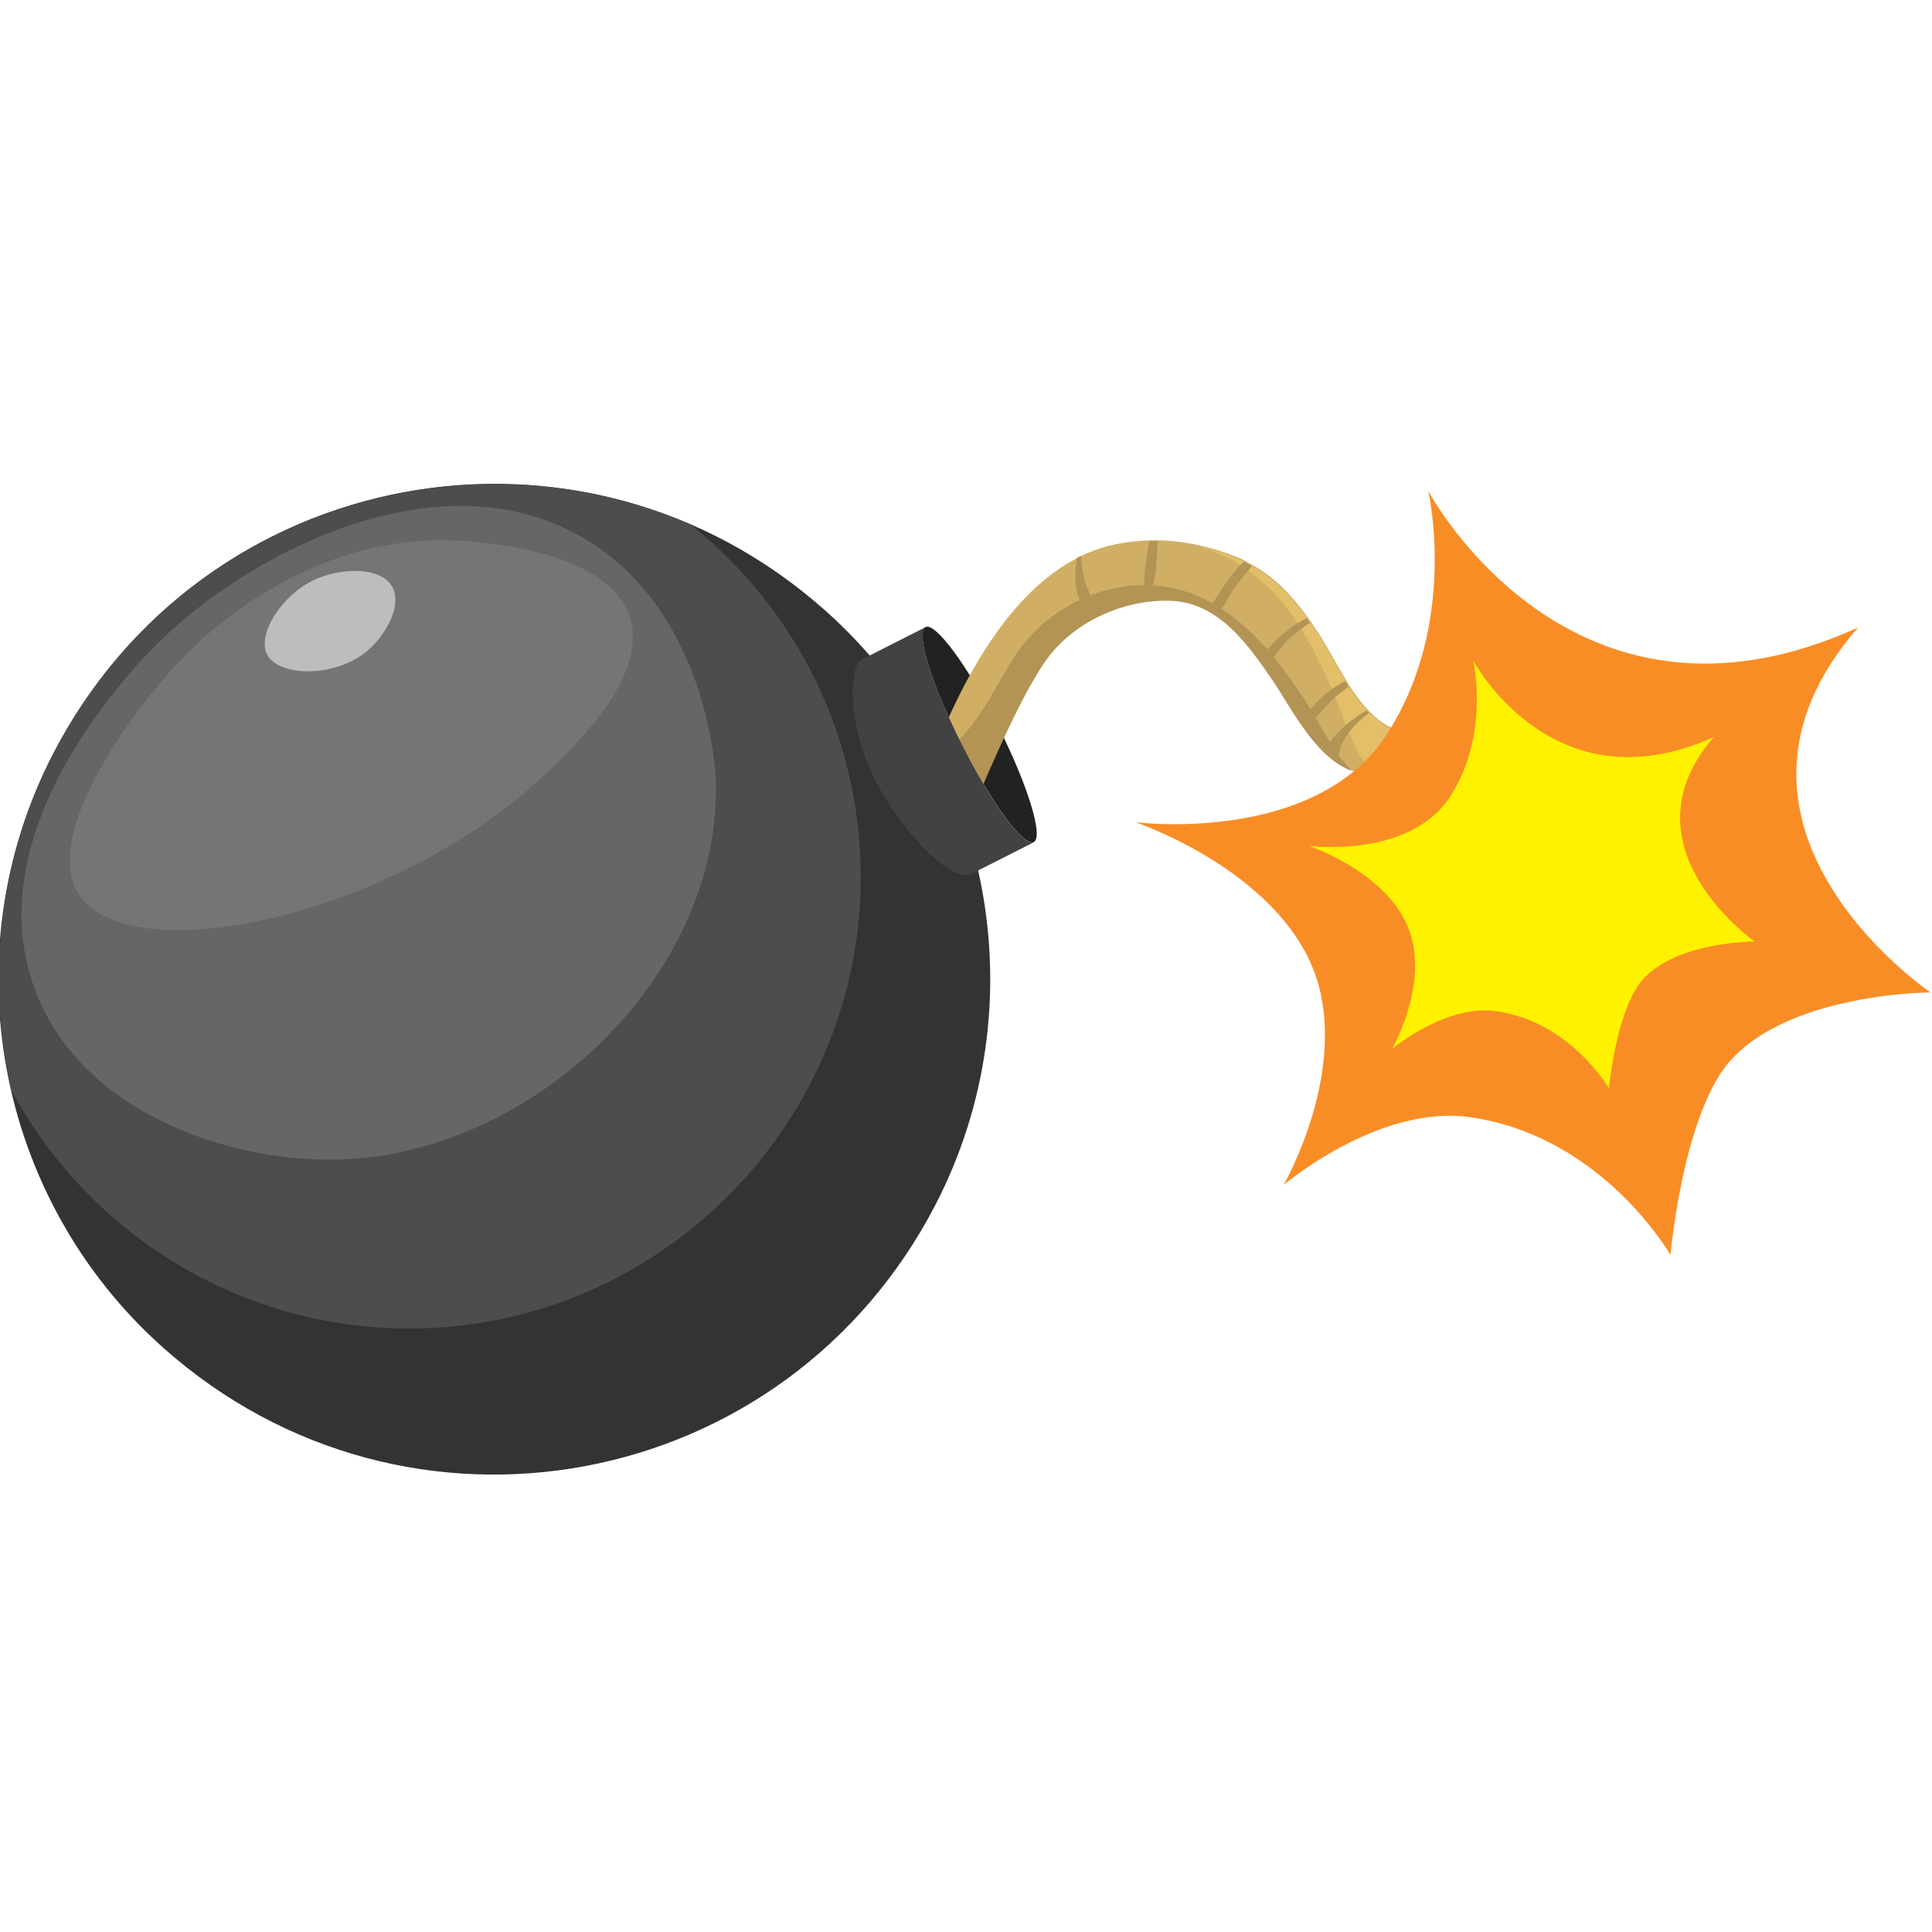 <?xml version="1.0" encoding="utf-8"?>
<!-- Generator: Adobe Illustrator 21.1.0, SVG Export Plug-In . SVG Version: 6.00 Build 0)  -->
<svg version="1.1" baseProfile="tiny" id="Слой_1"
	 xmlns="http://www.w3.org/2000/svg" xmlns:xlink="http://www.w3.org/1999/xlink" x="0px" y="0px" viewBox="0 0 512 512"
	 overflow="scroll" xml:space="preserve">
<g>
	<g>
		<path fill="#333333" d="M248,319.1c-39.7,76.9-140.1,95.6-204.7,38.1C-1.1,317.7-13.2,252.7,14,199.9
			c39.7-76.9,140.1-95.6,204.7-38.1C263.1,201.3,275.2,266.3,248,319.1z"/>
		<path fill="#4D4D4D" d="M228,227.2c-1.6-35.9-18.9-67.4-45-88.2c-56.5-24.4-124.1-6.4-160.2,46.3C1.1,216.8-4.9,254.5,3.1,289.1
			C24.1,328,65.9,353.7,112.9,352C179,349.5,230.9,293.2,228,227.2z"/>
		<path fill="#666666" d="M189.7,207.3c1.4,50.9-48.1,98.6-100,100c-27,0.7-66-11-79.5-42.7c-19-44.7,28.1-90.8,33-95.5
			c25-23.8,74.7-48.9,112.3-26C187.9,162.9,189.7,205.1,189.7,207.3z"/>
		<path fill="#757575" d="M119.7,143.2c-39.1-1.2-66.3,25.9-71.7,31.6c-13.5,14.1-37.3,47-27,62.4c13.6,20.4,83.6,6.1,123.9-32.4
			c7.9-7.6,27-25.8,22-41.3C160.9,144.9,124.3,143.4,119.7,143.2z"/>
		<path fill="#BDBDBD" d="M83.2,153.7c-8.5,4-15.2,14.4-12.4,19.8c3.1,5.8,17.4,6.1,25.9-0.5c5.3-4.1,10.1-12.5,7.2-17.6
			C100.7,150,90,150.5,83.2,153.7z"/>
	</g>
	
		<ellipse transform="matrix(0.893 -0.45 0.45 0.893 -59.835 137.619)" fill="#232222" cx="259.6" cy="194.7" rx="5.4" ry="31.9"/>
	<g>
		<path fill="#D0AF65" d="M247.2,199.8c0.3,0.2-2.3,1.3-2,1.5c10.2,7.5,17.8,1.1,17.7,1.1c0,0,7-16.8,14-27
			c7.2-10.5,20.6-16.6,33.1-16.3c13.1,0.3,21,11.8,27.6,21.5c5.3,7.9,11.2,20,20.7,23.6c2.6,1,4.7,1.3,6.5,1
			c7.4-1,7.5-11.4,7.5-11.4c-3.5-0.4-6.5-2.3-9.2-5.1c-0.2-0.2-0.5-0.5-0.7-0.7c-1.8-1.9-3.4-4.1-4.8-6.3c-0.3-0.5-0.6-1-0.9-1.5
			c-2.5-4.1-4.7-8.3-6.6-11.3c-0.9-1.4-1.8-2.8-2.7-4.1c-0.3-0.4-0.6-0.9-0.9-1.3c-4-5.5-8.6-10.4-14.5-13.7
			c-0.7-0.4-1.4-0.8-2.1-1.2c-0.7-0.4-1.5-0.7-2.2-1c-3-1.2-6-2.2-9.2-2.9c-0.1,0-0.2,0-0.3-0.1c-3.5-0.8-7.2-1.3-10.8-1.4
			c-0.8,0-1.5,0-2.3,0c-6.3,0.1-12.6,1.3-18.3,4c-0.4,0.2-0.7,0.3-1,0.5c-0.4,0.2-0.7,0.4-1.1,0.6c-5.9,3.2-10.9,7.6-15.3,12.6
			c-0.7,0.8-1.3,1.6-2,2.4c-3.4,4.2-6.4,8.7-9.1,13.4c-0.1,0.2-0.2,0.3-0.3,0.5c-0.2,0.3-0.3,0.6-0.5,0.9c-2.8,4.9-5.2,9.9-7.4,15.1
			C249.4,194.1,246.3,199.2,247.2,199.8z"/>
		<path fill="#E3BF6A" d="M318.1,144.9c4.1,1.3,8,3,11.6,5.5c13.6,9.1,20.6,25.1,26.5,40.4c1.9,4.9,3.9,10.1,7.6,13.9
			c0.3,0.3,0.6,0.6,0.9,0.8c7.4-1,7.5-11.4,7.5-11.4c-3.5-0.4-6.5-2.3-9.2-5.1c-0.2-0.2-0.5-0.5-0.7-0.7c-1.8-1.9-3.4-4.1-4.8-6.3
			c-0.3-0.5-0.6-1-0.9-1.5c-2.5-4.1-4.7-8.3-6.6-11.3c-0.9-1.4-1.8-2.8-2.7-4.1c-0.3-0.4-0.6-0.9-0.9-1.3c-4-5.5-8.6-10.4-14.5-13.7
			c-0.7-0.4-1.4-0.8-2.1-1.2c-0.7-0.4-1.5-0.7-2.2-1C324.4,146.6,321.3,145.6,318.1,144.9z"/>
		<path fill="#B39455" d="M248,200.5c10.2,7.5,12,9,11.9,9c0,0,9.9-23.9,16.9-34c7.2-10.5,20.6-16.6,33.1-16.3
			c13.1,0.3,21,11.8,27.6,21.5c5.3,7.9,11.2,20,20.7,23.6c-0.5-0.6-1-1.2-1.6-1.8c-4.6-5.6-7.6-12.2-11.6-18.2
			c-7.1-10.5-15.3-20.9-27.2-26.2c-16.9-7.5-36.9-0.5-47.6,13.9C264.3,180.2,258.4,195.6,248,200.5z"/>
		<path fill="#B39455" d="M353.7,195.1c-0.9,0.9-1.7,2.1-1.8,3.3c-0.1,0.9,0.7,2.6,1.8,2.6c1.2-0.1,1.3-2.2,1.6-3.1
			c1.1-2.6,2.8-4.9,4.9-6.8c0.8-0.8,1.7-1.5,2.6-2.1c-0.2-0.2-0.5-0.5-0.7-0.7C359,190.1,356.1,192.4,353.7,195.1z"/>
		<path fill="#B39455" d="M345.6,190.8c-0.3,1.8,1.4,0.9,2.2,0.2c2.5-2.4,4.5-5.1,7.3-7.3c0.8-0.6,1.6-1.2,2.3-1.7
			c-0.3-0.5-0.6-1-0.9-1.5c-0.1,0-0.2,0.1-0.3,0.1c-2.9,1.5-5.6,3.6-7.8,6.1C347.5,187.7,345.8,189.4,345.6,190.8z"/>
		<path fill="#B39455" d="M335.7,172.2c-0.6,0.6-1.8,2-1.2,3c0.5,0.8,1.3,0.4,2-0.1c1.8-1.5,3.2-3.9,4.9-5.6
			c1.8-1.7,3.7-3.2,5.8-4.4c-0.3-0.4-0.6-0.9-0.9-1.3c-0.8,0.4-1.5,0.8-2.3,1.3C340.9,167,338.2,169.5,335.7,172.2z"/>
		<path fill="#B39455" d="M322.9,157.5c-0.5,0.9-3.6,4.9-1,4.7c2.1-0.1,3.3-3.4,4.3-4.9c1.5-2.3,3.2-4.6,5.1-6.7
			c0.2-0.2,0.3-0.4,0.5-0.6c-0.7-0.4-1.4-0.8-2.1-1.2c-0.6,0.5-1.1,1.1-1.6,1.6C326.1,152.6,324.5,155,322.9,157.5z"/>
		<path fill="#B39455" d="M303.7,148.8c-0.1,1.2-1.1,7,0.2,7.7c2.7,1.4,2.7-10.7,2.8-11.7c0.1-0.5,0.1-1,0.2-1.4c-0.8,0-1.5,0-2.3,0
			C304.3,145.1,303.9,147,303.7,148.8z"/>
		<path fill="#B39455" d="M285.4,147.8c-0.6,3.7-0.7,7.5,0.6,10.9c0.4,1,0.8,2.1,2.1,1.8c0.9-0.2,1.2-1.1,1.1-1.9
			c-0.2-1.3-1.1-2.7-1.5-3.9c-0.4-1.4-0.7-2.8-0.9-4.2c-0.2-1-0.2-2.1-0.3-3.2C286.1,147.5,285.8,147.6,285.4,147.8z"/>
		<path fill="#F98D25" d="M300.9,217.9c0,0,47.7,6.1,66.7-23.4c19-29.5,10.9-64.4,10.9-64.4S416,201,492.4,166.3
			c-45.5,52.3,18.3,96.1,19.2,96.7c0,0-42.8,0.1-56.3,22.5c-10,16.7-12.6,47.1-12.6,47.1s-17.9-31.4-52.9-36.5
			c-24.3-3.6-49.6,17.9-49.6,17.9s17.4-30.3,8.3-55.9C338.5,230.5,300.9,217.9,300.9,217.9z"/>
		<path fill="#FFF200" d="M346.9,224.2c0,0,26.7,3.4,37.4-13.1s6.1-36.1,6.1-36.1s21,39.7,63.8,20.3c-25.2,29,10.8,54.2,10.8,54.2
			s-24,0-31.5,12.6c-5.6,9.4-7.1,26.4-7.1,26.4s-10-17.6-29.7-20.5c-13.6-2-27.8,10-27.8,10s9.8-17,4.6-31.3
			C368,231.2,346.9,224.2,346.9,224.2z"/>
	</g>
	<path fill="#424242" d="M254.8,197.1c-7.9-15.7-12.2-29.6-9.5-30.9l-16.8,8.5c-3,1.5-3.1,10.5-1.4,18.5
		c2.2,10.5,8.1,20.7,15.2,28.8c5.5,6.3,11.8,11.2,14.9,9.7l16.8-8.5C271.3,224.5,262.7,212.9,254.8,197.1z"/>
</g>
</svg>
